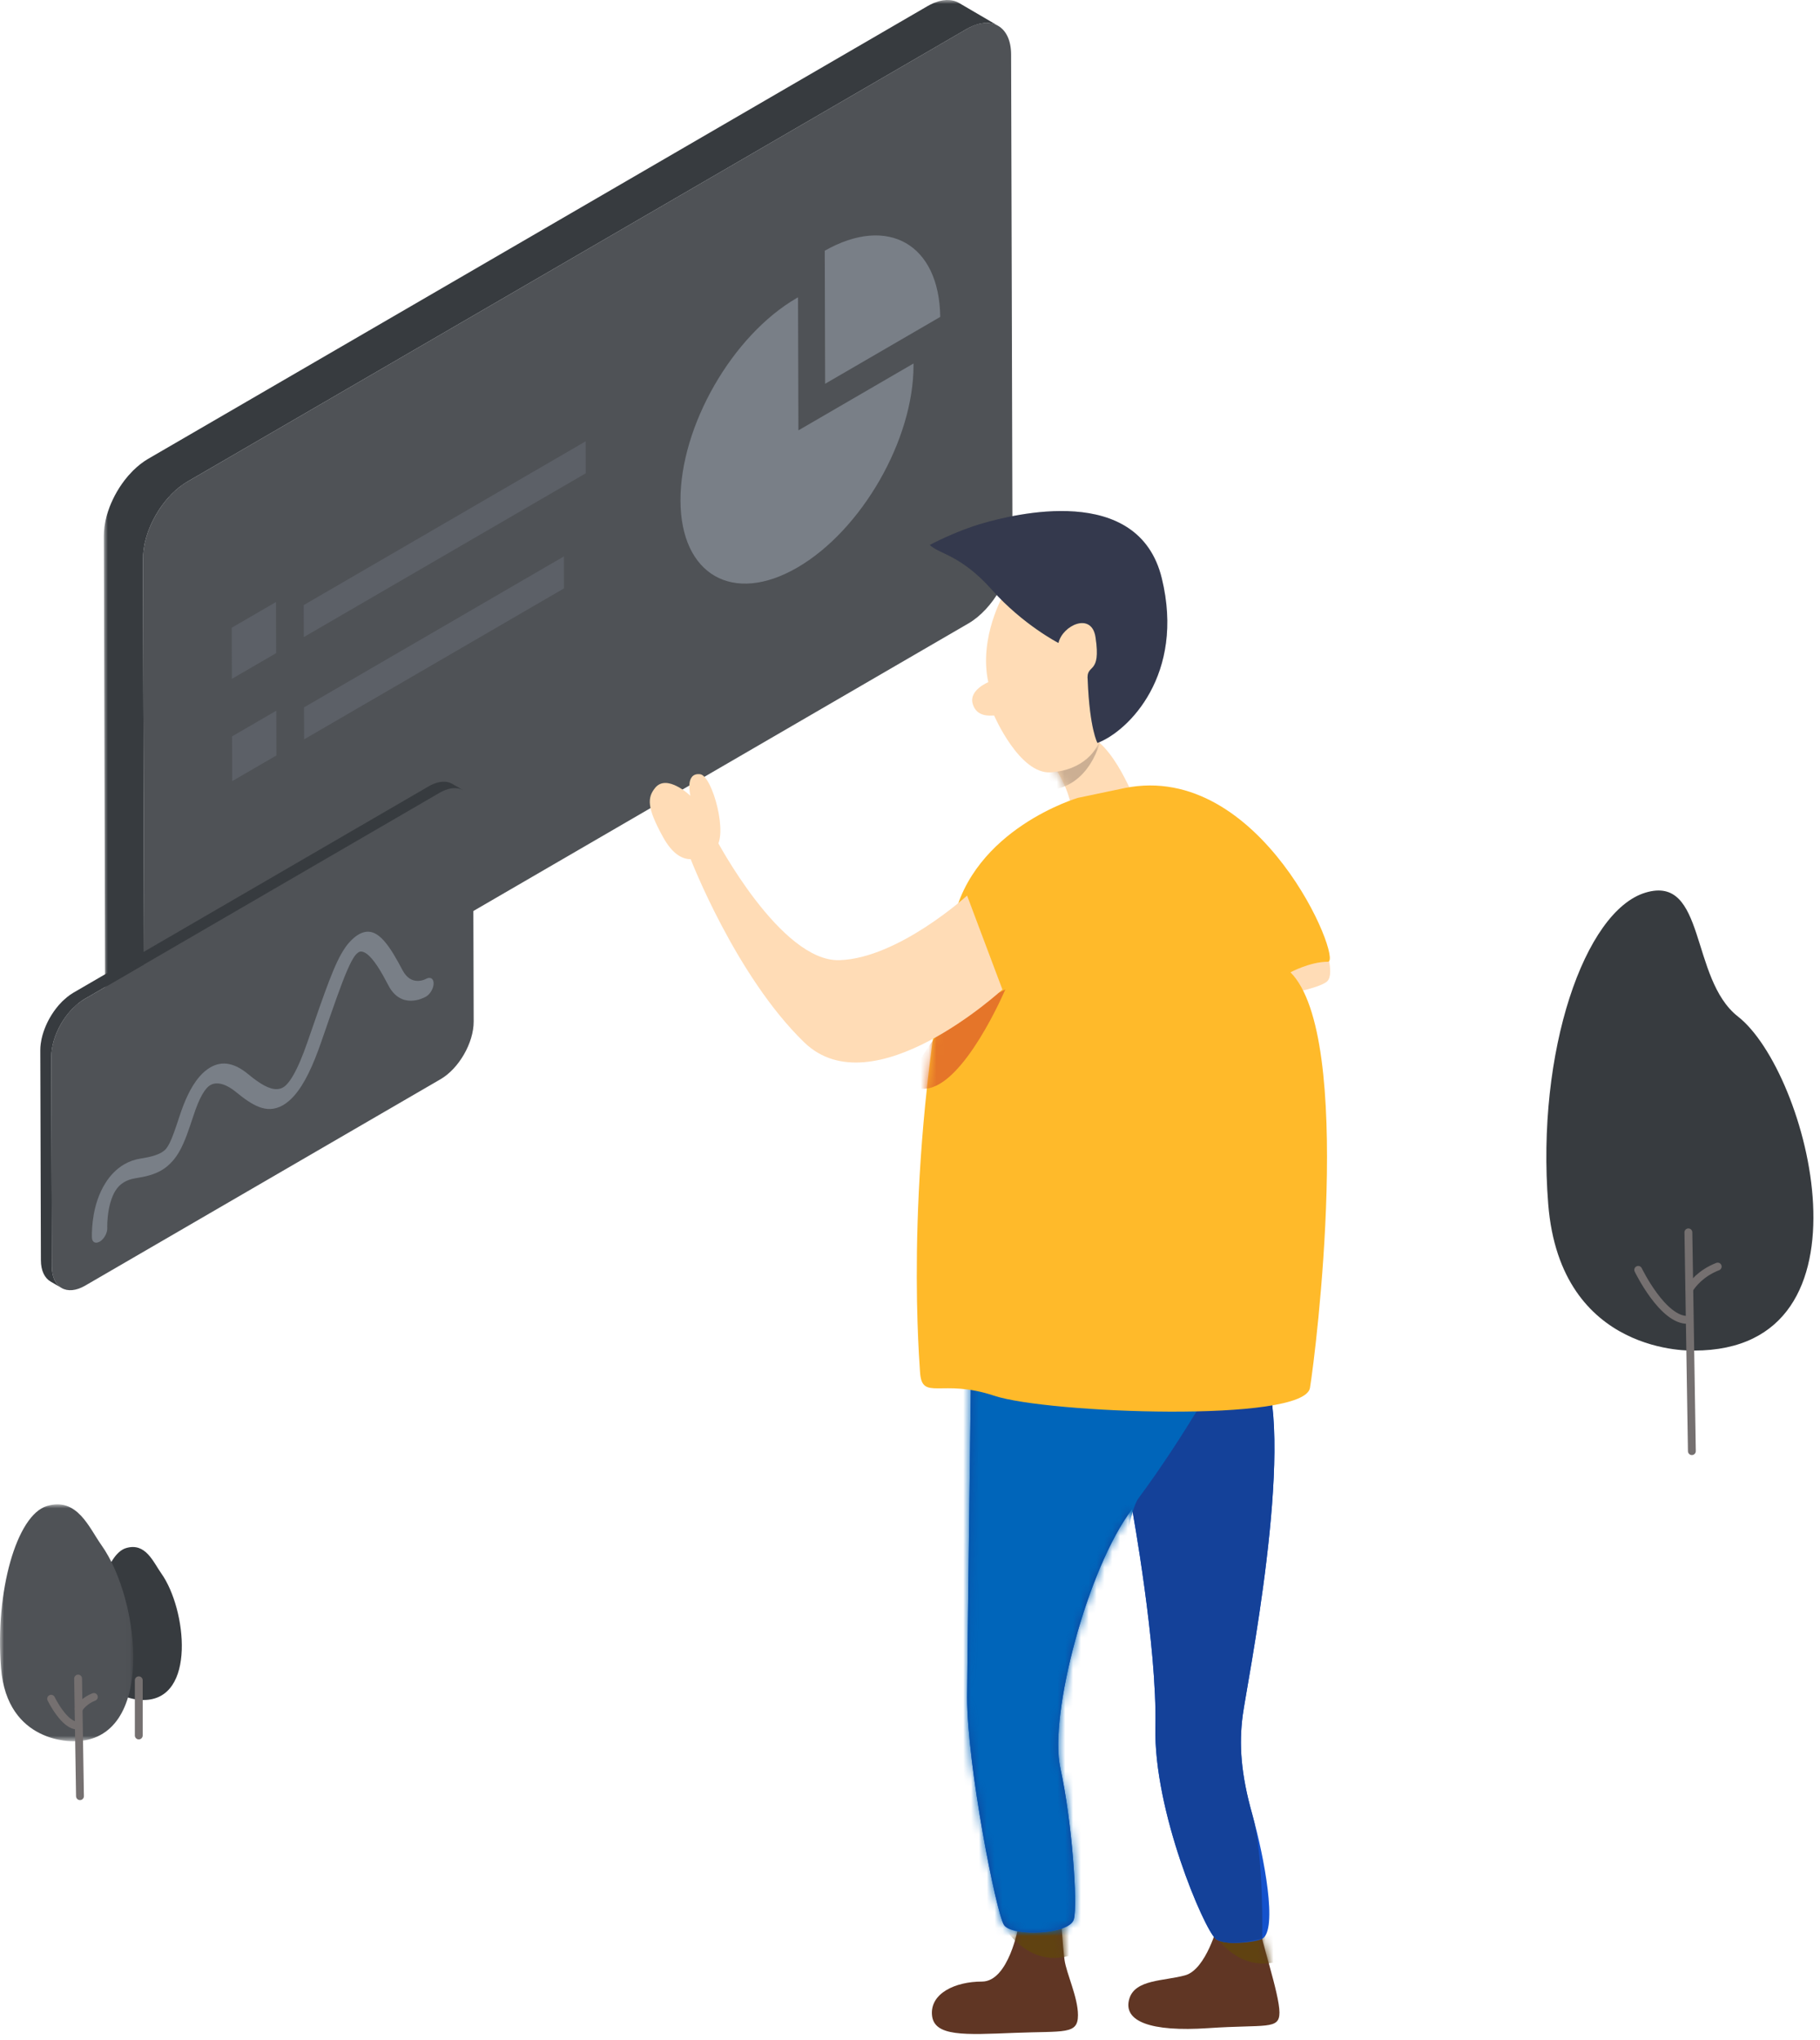 <?xml version="1.0" encoding="UTF-8"?>
<svg width="232px" height="260px" viewBox="0 0 232 260" version="1.1" xmlns="http://www.w3.org/2000/svg" xmlns:xlink="http://www.w3.org/1999/xlink">
    <title>no-data</title>
    <defs>
        <path d="M11.411,0.222 C11.411,0.222 9.939,5.959 7.24,6.708 L7.24,6.708 C4.541,7.456 0.86,7.207 0.124,9.701 L0.124,9.701 C-0.726,12.576 2.823,13.941 10.185,13.442 L10.185,13.442 C17.547,12.943 19.263,13.692 19.263,11.447 L19.263,11.447 C19.263,9.08 16.81,1.969 16.81,0.721 L16.81,0.721 C16.81,0.155 15.695,0 14.479,0 L14.479,0 C13.019,0 11.411,0.222 11.411,0.222 L11.411,0.222 Z" id="path-1"></path>
        <path d="M11.031,1.76 C11.031,1.76 9.806,8.798 6.379,8.798 L6.379,8.798 C2.952,8.798 -0.232,10.306 0.013,13.071 L0.013,13.071 C0.258,15.836 4.176,15.584 10.542,15.333 L10.542,15.333 C16.908,15.082 18.621,15.584 18.621,13.071 L18.621,13.071 C18.621,10.793 17.153,7.791 16.908,6.033 L16.908,6.033 C16.663,4.273 16.418,0 16.418,0 L16.418,0 L11.031,1.76 Z" id="path-3"></path>
        <path d="M0.494,4.334 C0.494,4.334 0,44.069 0,46.085 L0,46.085 C0,54.835 3.711,73.585 4.701,75.085 L4.701,75.085 C5.69,76.585 13.112,76.334 13.607,74.335 L13.607,74.335 C14.102,72.335 13.36,61.835 11.875,55.085 L11.875,55.085 C10.391,48.335 15.339,29.585 21.029,22.084 L21.029,22.084 C21.029,22.084 24.234,39.584 23.997,49.835 L23.997,49.835 C23.751,60.584 30.183,75.585 31.667,76.835 L31.667,76.835 C33.152,78.086 37.606,76.835 37.606,76.835 L37.606,76.835 C37.606,76.835 37.853,66.335 36.369,61.085 L36.369,61.085 C34.884,55.835 34.637,52.085 35.131,48.335 L35.131,48.335 C35.626,44.585 41.811,14.084 37.853,4.334 L37.853,4.334 C36.533,1.084 31.942,0 26.408,0 L26.408,0 C15.338,0 0.494,4.334 0.494,4.334 L0.494,4.334 Z" id="path-5"></path>
        <path d="M1.592,3.58 L6.421,6.449 C5.441,5.867 4.834,4.629 4.83,2.87 L4.83,2.87 L0,0 C0.005,1.758 0.613,2.996 1.592,3.58" id="path-7"></path>
        <polygon id="path-9" points="0 0 114.008 0 114.008 133.95 0 133.95"></polygon>
        <path d="M0.527,0.583 L0.923,0.814 C0.867,0.774 0.81,0.74 0.758,0.708 L0.758,0.708 L0.361,0.476 C0.416,0.508 0.471,0.544 0.527,0.583" id="path-11"></path>
        <path d="M0.667,0.663 C0.765,0.72 0.861,0.774 0.957,0.826 L0.957,0.826 L0.561,0.595 C0.485,0.553 0.406,0.511 0.327,0.464 L0.327,0.464" id="path-13"></path>
        <path d="M0.667,0.663 C0.765,0.72 0.861,0.774 0.957,0.826 L0.957,0.826 L0.561,0.595 C0.485,0.553 0.406,0.511 0.327,0.464 L0.327,0.464" id="path-15"></path>
        <polygon id="path-17" points="0 0 16.989 0 16.989 30.196 0 30.196"></polygon>
        <path d="M0,3.56 C0,3.56 3.474,8.023 2.482,11.743 L2.482,11.743 C1.489,15.462 10.916,9.015 10.916,9.015 L10.916,9.015 C10.916,9.015 7.939,0.832 4.218,0.088 L4.218,0.088 C3.916,0.028 3.637,0 3.376,0 L3.376,0 C0.42,0 0,3.56 0,3.56 L0,3.56 Z" id="path-19"></path>
        <path d="M26.511,0.328 L20.546,1.58 C20.546,1.58 7.107,5.528 4.64,17.352 L4.64,17.352 C-1.573,47.143 0.158,71.053 0.414,74.932 L0.414,74.932 C0.555,77.045 1.402,77.018 3.311,76.992 L3.311,76.992 C4.797,76.97 6.923,76.95 9.86,77.936 L9.86,77.936 C16.57,80.189 49.377,81.441 50.122,76.934 L50.122,76.934 C50.867,72.428 55.839,32.122 47.637,23.861 L47.637,23.861 C47.637,23.861 50.121,22.513 52.413,22.513 L52.413,22.513 C54.274,22.513 45.197,0.002 29.758,0 L29.758,0 C28.705,0 27.623,0.104 26.511,0.328 L26.511,0.328 Z" id="path-21"></path>
    </defs>
    <g id="空状态插画-暗色" stroke="none" stroke-width="1" fill="none" fill-rule="evenodd">
        <g id="旧版缺省状态-browser-too-old备份-4" transform="translate(-284, -270)">
            <g id="no-data" transform="translate(284, 270)">
                <g id="Fill-2" transform="translate(143.833, 245.072)" fill="#603624" fill-rule="nonzero">
                    <path d="M11.411,0.223 C11.411,0.223 9.939,5.96 7.24,6.708 C4.54,7.456 0.86,7.207 0.123,9.701 C-0.726,12.577 2.823,13.941 10.184,13.442 C17.546,12.944 19.263,13.692 19.263,11.447 C19.263,9.08 16.81,1.969 16.81,0.721 C16.81,-0.526 11.411,0.223 11.411,0.223" id="路径"></path>
                </g>
                <g id="Fill-3-Clipped" transform="translate(143.833, 245.072)">
                    <mask id="mask-2" fill="white">
                        <use xlink:href="#path-1"></use>
                    </mask>
                    <g id="path-1"></g>
                    <path d="M9.501,-0.872 C9.501,-0.872 12.446,6.112 18.335,5.115 C24.225,4.117 21.28,-0.872 21.28,-0.872 L14.409,-2.867 L9.501,-0.872 Z" id="Fill-3" fill="#604211" fill-rule="nonzero" mask="url(#mask-2)"></path>
                </g>
                <path d="M129.822,245.541 C129.822,245.541 128.597,252.579 125.17,252.579 C121.742,252.579 118.559,254.088 118.804,256.853 C119.049,259.618 122.966,259.366 129.332,259.115 C135.698,258.864 137.412,259.366 137.412,256.853 C137.412,254.575 135.943,251.574 135.698,249.814 C135.453,248.055 135.208,243.782 135.208,243.782 L129.822,245.541 Z" id="Fill-5" fill="#603624" fill-rule="nonzero"></path>
                <g id="Fill-7-Clipped" transform="translate(118.791, 243.782)">
                    <mask id="mask-4" fill="white">
                        <use xlink:href="#path-3"></use>
                    </mask>
                    <g id="path-3"></g>
                    <path d="M7.901,-0.349 C7.901,-0.349 10.839,6.689 16.716,5.684 C22.592,4.679 19.654,-0.349 19.654,-0.349 L12.798,-2.36 L7.901,-0.349 Z" id="Fill-7" fill="#604211" fill-rule="nonzero" mask="url(#mask-4)"></path>
                </g>
                <path d="M123.78,174.596 C123.78,174.596 123.285,214.349 123.285,216.366 C123.285,225.12 126.996,243.88 127.986,245.38 C128.976,246.881 136.398,246.631 136.892,244.63 C137.387,242.629 136.645,232.124 135.161,225.371 C133.676,218.617 138.624,199.858 144.315,192.354 C144.315,192.354 147.519,209.862 147.283,220.118 C147.036,230.873 153.486,245.86 154.953,247.131 C155.996,248.035 160.06,247.578 160.891,247.131 C162.923,246.034 161.138,236.626 159.654,231.373 C158.169,226.121 157.922,222.369 158.417,218.617 C158.911,214.865 165.096,184.351 161.138,174.596 C157.18,164.841 123.78,174.596 123.78,174.596" id="Fill-9" fill="#1452CC" fill-rule="nonzero"></path>
                <g id="Fill-11-Clipped" transform="translate(123.285, 170.26)">
                    <mask id="mask-6" fill="white">
                        <use xlink:href="#path-5"></use>
                    </mask>
                    <use id="path-5" fill="#144199" xlink:href="#path-5"></use>
                    <path d="M32.711,3.737 C32.711,3.737 27.762,12.737 21.825,20.738 C19.305,24.133 16.877,55.738 16.877,55.738 C16.877,55.738 17.866,81.739 16.877,82.739 C15.887,83.739 2.032,98.739 1.043,97.739 C0.053,96.739 -15.781,81.739 -15.781,81.739 L-18.75,23.738 L-12.812,-1.263 L11.929,-10.263 L39.638,-6.263 L32.711,3.737 Z" id="Fill-11" fill="#0065BA" fill-rule="nonzero" mask="url(#mask-6)"></path>
                </g>
                <g id="编组" transform="translate(12.2, 113.507)">
                    <path d="M156.634,6.873 C156.634,6.873 157.994,10.557 156.997,11.559 C156,12.56 150.018,13.562 150.018,13.562 L152.012,6.551 L153.009,5.55 L156.634,6.873 Z" id="Fill-13" fill="#FFDCB6" fill-rule="nonzero"></path>
                    <path d="M203.749,58.642 C203.749,58.642 186.704,59.419 185.155,39.964 C183.605,20.507 189.803,2.607 197.551,0.272 C205.3,-2.063 203.196,11.263 209.343,16.065 C218.316,23.075 227.769,58.642 203.749,58.642" id="Fill-15" fill="#373B3F" fill-rule="nonzero"></path>
                    <path d="M6.088,103.181 C6.088,103.181 0.584,103.432 0.085,97.15 C-0.416,90.869 1.362,84.572 3.864,83.818 C6.364,83.064 7.334,85.6 8.361,87.046 C11.576,91.564 12.861,103.185 6.088,103.181" id="Fill-17" fill="#373B3F" fill-rule="nonzero"></path>
                    <line x1="5.489" y1="100.668" x2="5.489" y2="107.703" id="Stroke-19" stroke="#757070" stroke-linecap="round" stroke-linejoin="round"></line>
                </g>
                <g id="Fill-21-Clipped" transform="translate(13.484, 130.92)">
                    <mask id="mask-8" fill="white">
                        <use xlink:href="#path-7"></use>
                    </mask>
                    <g id="path-7"></g>
                    <path d="M6.421,6.449 L1.593,3.58 C0.613,2.996 0.005,1.758 0,-0.001 L4.83,2.869 C4.834,4.628 5.441,5.867 6.421,6.449" id="Fill-21" fill="#858585" fill-rule="nonzero" mask="url(#mask-8)"></path>
                </g>
                <g id="编组" transform="translate(5.137, 0)">
                    <path d="M118.093,3.693 C121.208,1.884 123.742,3.337 123.751,6.937 L123.927,69.673 C123.938,73.273 121.422,77.658 118.307,79.467 L18.922,137.194 C15.807,139.002 13.274,137.55 13.264,133.949 L13.087,71.214 C13.077,67.613 15.594,63.229 18.708,61.419 L118.093,3.693 Z" id="Fill-23" fill="#4F5256" fill-rule="nonzero"></path>
                    <g transform="translate(8.098, 0)" id="Fill-25-Clipped">
                        <mask id="mask-10" fill="white">
                            <use xlink:href="#path-9"></use>
                        </mask>
                        <g id="path-9"></g>
                        <path d="M114.008,3.298 L109.019,0.381 C109.008,0.375 108.999,0.369 108.988,0.363 C108.896,0.312 108.802,0.265 108.704,0.224 C108.687,0.216 108.667,0.211 108.649,0.204 C108.617,0.192 108.585,0.182 108.554,0.17 C108.505,0.153 108.457,0.133 108.406,0.118 C108.355,0.103 108.299,0.093 108.244,0.08 C108.211,0.072 108.178,0.064 108.144,0.057 C108.125,0.054 108.109,0.048 108.09,0.045 C107.98,0.026 107.865,0.012 107.75,0.005 C107.742,0.004 107.736,0.005 107.728,0.004 C107.7,0.003 107.672,0.005 107.644,0.004 C107.556,0.001 107.467,-0.003 107.376,0.001 C107.346,0.003 107.314,0.009 107.283,0.011 C107.227,0.015 107.17,0.022 107.114,0.028 C107.061,0.034 107.009,0.035 106.956,0.044 C106.909,0.051 106.862,0.066 106.816,0.074 C106.739,0.089 106.662,0.105 106.583,0.124 C106.541,0.134 106.502,0.139 106.459,0.151 C106.418,0.162 106.375,0.182 106.334,0.195 C106.203,0.234 106.07,0.28 105.935,0.333 C105.888,0.351 105.843,0.361 105.795,0.381 C105.769,0.392 105.742,0.41 105.715,0.421 C105.482,0.523 105.247,0.637 105.005,0.777 L5.621,58.502 C5.321,58.676 5.028,58.88 4.741,59.1 C4.694,59.137 4.644,59.172 4.596,59.211 C4.323,59.426 4.06,59.662 3.802,59.913 C3.782,59.933 3.758,59.95 3.737,59.971 C3.696,60.011 3.658,60.057 3.618,60.099 C3.488,60.229 3.363,60.364 3.24,60.503 C3.2,60.546 3.16,60.586 3.121,60.63 C3.088,60.668 3.058,60.709 3.026,60.746 C2.952,60.835 2.878,60.925 2.805,61.017 C2.758,61.076 2.708,61.131 2.663,61.191 C2.624,61.241 2.589,61.293 2.553,61.341 C2.5,61.413 2.447,61.485 2.395,61.557 C2.36,61.606 2.322,61.654 2.288,61.704 C2.229,61.788 2.173,61.875 2.116,61.96 C2.08,62.016 2.043,62.07 2.006,62.126 C1.992,62.149 1.975,62.171 1.961,62.194 C1.861,62.352 1.764,62.511 1.67,62.673 L1.652,62.706 C1.632,62.739 1.616,62.772 1.596,62.806 C1.531,62.92 1.466,63.035 1.405,63.151 C1.376,63.206 1.349,63.261 1.322,63.316 C1.294,63.373 1.265,63.428 1.237,63.485 C1.212,63.535 1.185,63.584 1.163,63.634 C1.098,63.766 1.039,63.901 0.98,64.035 C0.969,64.059 0.958,64.083 0.947,64.107 C0.944,64.114 0.941,64.12 0.938,64.126 C0.865,64.295 0.797,64.465 0.73,64.635 C0.719,64.666 0.709,64.698 0.698,64.729 C0.675,64.791 0.653,64.853 0.632,64.916 C0.6,65 0.568,65.085 0.541,65.17 C0.518,65.237 0.501,65.303 0.479,65.371 C0.455,65.449 0.43,65.526 0.408,65.604 C0.394,65.653 0.379,65.701 0.365,65.749 C0.341,65.835 0.323,65.922 0.302,66.009 C0.277,66.106 0.252,66.203 0.231,66.299 C0.224,66.333 0.214,66.367 0.206,66.4 C0.191,66.47 0.183,66.54 0.171,66.609 C0.141,66.76 0.114,66.911 0.093,67.061 C0.087,67.102 0.077,67.145 0.072,67.186 C0.067,67.225 0.069,67.263 0.064,67.302 C0.025,67.638 0,67.971 0,68.297 L0.177,131.033 L5.166,133.95 L4.989,71.214 C4.988,70.888 5.015,70.554 5.053,70.218 C5.063,70.138 5.07,70.059 5.082,69.979 C5.104,69.829 5.131,69.676 5.16,69.524 C5.18,69.421 5.196,69.319 5.22,69.215 C5.241,69.12 5.267,69.023 5.291,68.926 C5.324,68.791 5.358,68.657 5.398,68.522 C5.421,68.444 5.444,68.366 5.47,68.287 C5.516,68.136 5.566,67.985 5.62,67.834 C5.643,67.771 5.663,67.708 5.687,67.645 C5.765,67.437 5.847,67.229 5.937,67.023 C5.947,66.999 5.958,66.976 5.968,66.953 C6.05,66.768 6.136,66.584 6.226,66.402 C6.255,66.345 6.282,66.29 6.311,66.234 C6.399,66.062 6.49,65.891 6.585,65.723 C6.604,65.69 6.622,65.656 6.641,65.623 C6.754,65.426 6.874,65.232 6.996,65.041 C7.032,64.987 7.068,64.933 7.105,64.877 C7.196,64.741 7.29,64.606 7.385,64.473 C7.436,64.402 7.489,64.331 7.541,64.26 C7.625,64.149 7.71,64.04 7.797,63.932 C7.868,63.842 7.941,63.752 8.014,63.665 C8.086,63.581 8.158,63.5 8.23,63.418 C8.353,63.281 8.478,63.147 8.605,63.016 C8.668,62.953 8.73,62.89 8.792,62.829 C9.048,62.578 9.314,62.343 9.585,62.127 C9.634,62.089 9.682,62.054 9.731,62.017 C10.018,61.798 10.31,61.593 10.61,61.419 L109.995,3.694 C110.236,3.554 110.471,3.44 110.705,3.339 C110.778,3.307 110.852,3.278 110.924,3.25 C111.058,3.197 111.192,3.152 111.324,3.111 C111.407,3.086 111.491,3.062 111.574,3.041 C111.651,3.023 111.728,3.006 111.804,2.991 C111.906,2.973 112.004,2.956 112.102,2.945 C112.16,2.939 112.217,2.932 112.272,2.928 C112.396,2.92 112.516,2.917 112.634,2.921 C112.662,2.922 112.69,2.92 112.716,2.922 C112.861,2.93 112.998,2.948 113.133,2.975 C113.167,2.981 113.2,2.99 113.233,2.997 C113.338,3.022 113.443,3.052 113.542,3.087 C113.574,3.099 113.608,3.11 113.639,3.121 C113.767,3.172 113.891,3.23 114.008,3.298 L114.004,3.296 C114.006,3.297 114.008,3.298 114.008,3.298" id="Fill-25" fill="#373B3F" fill-rule="nonzero" mask="url(#mask-10)"></path>
                    </g>
                    <path d="M50.923,101.037 C53.258,99.682 55.161,100.773 55.168,103.471 L55.244,130.214 C55.251,132.914 53.361,136.201 51.027,137.556 L5.721,163.871 C3.386,165.228 1.483,164.144 1.475,161.445 L1.4,134.701 C1.392,132.003 3.284,128.709 5.618,127.353 L50.923,101.037 Z" id="Fill-27" fill="#4F5256" fill-rule="nonzero"></path>
                    <path d="M52.533,99.924 C52.525,99.919 52.517,99.915 52.51,99.91 C52.441,99.871 52.37,99.836 52.298,99.806 C52.284,99.8 52.269,99.797 52.256,99.791 C52.231,99.781 52.208,99.774 52.183,99.766 C52.147,99.752 52.111,99.737 52.073,99.727 C52.033,99.715 51.992,99.707 51.952,99.698 C51.927,99.693 51.901,99.686 51.876,99.681 C51.862,99.678 51.849,99.674 51.836,99.671 C51.752,99.656 51.667,99.647 51.579,99.641 L51.562,99.641 C51.544,99.64 51.524,99.641 51.505,99.641 C51.436,99.637 51.369,99.636 51.299,99.639 C51.276,99.64 51.252,99.645 51.229,99.646 C51.188,99.649 51.146,99.653 51.104,99.658 C51.064,99.663 51.024,99.664 50.983,99.67 C50.949,99.676 50.914,99.687 50.879,99.694 C50.821,99.704 50.765,99.716 50.706,99.731 C50.674,99.738 50.644,99.742 50.611,99.75 C50.581,99.759 50.548,99.774 50.517,99.783 C50.419,99.813 50.32,99.848 50.22,99.887 C50.184,99.901 50.15,99.908 50.114,99.923 C50.094,99.932 50.073,99.945 50.053,99.953 C49.879,100.029 49.702,100.114 49.524,100.219 L4.217,126.534 C3.945,126.692 3.68,126.882 3.422,127.089 C3.337,127.156 3.259,127.233 3.177,127.305 C3.052,127.414 2.925,127.515 2.806,127.634 C2.75,127.688 2.7,127.749 2.645,127.806 C2.597,127.855 2.551,127.906 2.503,127.957 C2.451,128.015 2.396,128.069 2.343,128.129 C2.226,128.265 2.111,128.405 2,128.55 C1.961,128.6 1.924,128.653 1.886,128.706 C1.866,128.732 1.846,128.759 1.827,128.786 C1.791,128.836 1.754,128.884 1.718,128.934 C1.633,129.056 1.551,129.179 1.473,129.304 C1.397,129.423 1.324,129.542 1.254,129.663 C1.248,129.674 1.243,129.683 1.237,129.694 C1.231,129.704 1.225,129.714 1.22,129.723 C1.165,129.822 1.108,129.922 1.054,130.022 C0.992,130.142 0.93,130.264 0.872,130.386 C0.82,130.495 0.77,130.605 0.722,130.716 C0.719,130.722 0.715,130.729 0.712,130.736 C0.709,130.743 0.706,130.749 0.704,130.756 C0.649,130.883 0.597,131.01 0.549,131.139 C0.497,131.271 0.449,131.406 0.404,131.541 C0.384,131.606 0.365,131.674 0.345,131.74 C0.336,131.768 0.326,131.798 0.317,131.827 C0.304,131.876 0.286,131.925 0.273,131.973 C0.228,132.137 0.188,132.3 0.154,132.462 C0.134,132.559 0.121,132.657 0.104,132.754 C0.095,132.805 0.086,132.857 0.078,132.909 C0.071,132.956 0.06,133.005 0.054,133.052 C0.018,133.333 -0.001,133.611 0,133.883 L0.075,160.627 C0.079,161.965 0.55,162.907 1.307,163.349 L2.708,164.168 C1.949,163.725 1.479,162.785 1.476,161.445 L1.4,134.701 C1.399,134.384 1.429,134.057 1.479,133.728 C1.486,133.677 1.496,133.625 1.505,133.573 C1.557,133.265 1.628,132.956 1.718,132.646 C1.727,132.617 1.736,132.587 1.745,132.557 C1.847,132.222 1.969,131.886 2.113,131.556 L2.122,131.535 C2.269,131.197 2.437,130.864 2.622,130.541 C2.626,130.532 2.631,130.523 2.637,130.514 C2.818,130.199 3.017,129.895 3.228,129.603 C3.247,129.577 3.267,129.551 3.287,129.524 C3.482,129.262 3.689,129.013 3.905,128.776 C3.951,128.725 3.997,128.675 4.045,128.625 C4.216,128.446 4.397,128.283 4.577,128.124 C4.66,128.052 4.738,127.973 4.823,127.907 C5.08,127.7 5.345,127.511 5.618,127.352 L50.923,101.037 C51.104,100.933 51.28,100.848 51.454,100.772 C51.51,100.747 51.564,100.726 51.62,100.705 C51.72,100.666 51.82,100.631 51.918,100.602 C51.981,100.582 52.044,100.564 52.106,100.548 C52.164,100.534 52.223,100.523 52.28,100.511 C52.355,100.497 52.43,100.485 52.503,100.477 C52.546,100.472 52.589,100.467 52.631,100.464 C52.723,100.457 52.814,100.456 52.904,100.458 C52.924,100.459 52.944,100.458 52.964,100.459 C53.072,100.465 53.175,100.48 53.276,100.499 C53.302,100.504 53.327,100.511 53.352,100.517 C53.431,100.534 53.509,100.557 53.584,100.584 C53.608,100.592 53.632,100.6 53.656,100.61 C53.752,100.648 53.845,100.691 53.933,100.742 L52.533,99.924 Z" id="Fill-29" fill="#373B3F" fill-rule="nonzero"></path>
                    <path d="M99.997,31.956 C108.06,27.383 114.596,31.13 114.718,40.395 L100.045,48.917 L99.997,31.956 Z" id="Fill-31" fill="#797F87" fill-rule="nonzero"></path>
                    <path d="M96.59,37.895 L96.637,54.856 L111.309,46.333 L111.311,46.539 C111.337,56.029 104.711,67.574 96.508,72.339 C88.299,77.106 81.63,73.283 81.604,63.793 C81.577,54.312 88.204,42.766 96.412,37.998 L96.59,37.895 Z" id="Fill-33" fill="#797F87" fill-rule="nonzero"></path>
                    <polygon id="Fill-35" fill="#5C6067" fill-rule="nonzero" points="30.043 76.734 30.062 83.253 24.421 86.53 24.402 80.009"></polygon>
                    <polygon id="Fill-37" fill="#5C6067" fill-rule="nonzero" points="66.74 70.925 66.751 75.002 33.625 94.244 33.613 90.166"></polygon>
                    <polygon id="Fill-39" fill="#5C6067" fill-rule="nonzero" points="69.519 56.251 69.531 60.328 33.588 81.205 33.576 77.128"></polygon>
                    <polygon id="Fill-41" fill="#5C6067" fill-rule="nonzero" points="30.082 90.587 30.098 96.292 24.458 99.567 24.442 93.862"></polygon>
                </g>
                <g id="Fill-43-Clipped" transform="translate(46.232, 121.246)">
                    <mask id="mask-12" fill="white">
                        <use xlink:href="#path-11"></use>
                    </mask>
                    <g id="path-11"></g>
                    <path d="M0.923,0.814 L0.526,0.583 C0.471,0.544 0.414,0.509 0.362,0.476 L0.757,0.708 C0.811,0.739 0.866,0.775 0.923,0.814" id="Fill-43" fill="#6E1212" fill-rule="nonzero" mask="url(#mask-12)"></path>
                </g>
                <g id="编组" transform="translate(32.748, 138.014)">
                    <g id="Fill-45-Clipped">
                        <mask id="mask-14" fill="white">
                            <use xlink:href="#path-13"></use>
                        </mask>
                        <g id="path-13"></g>
                        <path d="M0.667,0.663 L0.271,0.431 C0.31,0.454 0.348,0.475 0.384,0.497 L0.78,0.728 C0.743,0.707 0.705,0.685 0.667,0.663" id="Fill-45" fill="#831515" fill-rule="nonzero" mask="url(#mask-14)"></path>
                    </g>
                    <g id="Fill-47-Clipped">
                        <mask id="mask-16" fill="white">
                            <use xlink:href="#path-15"></use>
                        </mask>
                        <g id="path-15"></g>
                        <path d="M0.78,0.727 L0.383,0.497 C0.444,0.531 0.503,0.562 0.561,0.593 L0.958,0.826 C0.898,0.795 0.839,0.761 0.78,0.727" id="Fill-47" fill="#871616" fill-rule="nonzero" mask="url(#mask-16)"></path>
                    </g>
                </g>
                <g id="编组" transform="translate(0, 93.514)">
                    <path d="M45.723,25.592 C46.113,25.366 46.455,25.271 46.767,25.244 C47.071,25.229 47.352,25.279 47.607,25.381 C48.116,25.584 48.556,25.96 48.977,26.437 C49.819,27.395 50.58,28.768 51.302,30.134 C51.878,31.224 52.584,31.483 53.163,31.514 C53.748,31.542 54.232,31.298 54.294,31.261 C54.854,30.951 55.28,31.218 55.275,31.846 C55.272,32.464 54.834,33.21 54.305,33.518 C54.101,33.633 53.355,34.026 52.426,34.042 C51.46,34.068 50.313,33.63 49.527,32.118 C49.06,31.229 48.588,30.357 48.108,29.637 C47.629,28.915 47.145,28.337 46.704,28.033 C46.418,27.833 46.151,27.761 45.98,27.773 C45.877,27.78 45.813,27.809 45.757,27.834 C45.528,27.982 45.414,28.077 45.179,28.398 C44.957,28.717 44.641,29.283 44.268,30.152 C43.504,31.904 42.508,34.782 40.98,39.208 C40.425,40.815 39.889,42.155 39.326,43.298 C38.764,44.438 38.168,45.395 37.49,46.163 C37.045,46.669 36.557,47.078 36.082,47.354 C35.529,47.675 34.989,47.819 34.492,47.843 C33.99,47.863 33.514,47.766 33.042,47.591 C32.107,47.229 31.163,46.566 30.13,45.718 C29.334,45.063 28.639,44.725 28.079,44.623 C27.512,44.519 27.107,44.63 26.82,44.795 C26.63,44.906 26.477,45.038 26.307,45.233 C26.142,45.425 25.958,45.686 25.769,46.017 C25.395,46.673 25.01,47.617 24.676,48.648 C24.366,49.576 24.095,50.395 23.818,51.144 C23.539,51.885 23.249,52.568 22.882,53.223 C22.635,53.658 22.344,54.085 22.014,54.46 C21.577,54.964 21.082,55.368 20.574,55.663 C19.628,56.204 18.618,56.46 17.27,56.67 C16.679,56.763 16.208,56.94 15.847,57.15 C15.307,57.472 15.009,57.806 14.73,58.232 C14.459,58.653 14.231,59.205 14.061,59.81 C13.721,61.006 13.667,62.323 13.669,62.807 C13.669,62.915 13.673,62.98 13.675,63.001 C13.703,63.609 13.291,64.385 12.752,64.727 C12.186,65.057 11.747,64.845 11.721,64.254 C11.72,64.231 11.714,64.125 11.713,63.941 C11.712,63.465 11.741,62.494 11.947,61.308 C12.167,60.116 12.562,58.666 13.457,57.253 C14.045,56.313 14.873,55.454 15.813,54.907 C16.482,54.519 17.181,54.275 17.944,54.156 C19.183,53.972 20.04,53.703 20.544,53.411 C20.847,53.235 21.006,53.092 21.152,52.934 C21.292,52.765 21.43,52.559 21.607,52.214 C21.956,51.534 22.366,50.349 22.902,48.709 C23.198,47.809 23.532,46.924 23.937,46.08 C24.342,45.235 24.822,44.412 25.444,43.7 C25.856,43.226 26.325,42.82 26.814,42.537 C27.589,42.087 28.377,41.96 29.16,42.108 C29.949,42.26 30.757,42.68 31.637,43.403 C32.383,44.022 33.071,44.518 33.689,44.85 C34.307,45.182 34.867,45.334 35.312,45.311 C35.618,45.295 35.859,45.221 36.075,45.096 C36.259,44.989 36.437,44.842 36.645,44.603 C36.855,44.371 37.102,44.03 37.368,43.567 C37.912,42.634 38.551,41.191 39.226,39.213 C40.374,35.888 41.226,33.417 41.951,31.534 C42.677,29.659 43.259,28.344 44.025,27.238 C44.525,26.523 45.134,25.933 45.723,25.592" id="Fill-49" fill="#797F87" fill-rule="nonzero"></path>
                    <g transform="translate(0, 98.238)" id="Fill-51-Clipped">
                        <mask id="mask-18" fill="white">
                            <use xlink:href="#path-17"></use>
                        </mask>
                        <g id="path-17"></g>
                        <path d="M9.42,30.193 C9.42,30.193 0.904,30.582 0.131,20.855 C-0.643,11.13 2.107,1.38 5.978,0.212 C9.85,-0.955 11.348,2.972 12.939,5.21 C17.912,12.207 19.901,30.199 9.42,30.193" id="Fill-51" fill="#4F5256" fill-rule="nonzero" mask="url(#mask-18)"></path>
                    </g>
                    <line x1="9.956" y1="120.441" x2="10.195" y2="135.434" id="Stroke-53" stroke="#757070" stroke-linecap="round" stroke-linejoin="round"></line>
                    <path d="M6.517,123.012 C6.517,123.012 8.214,126.535 9.956,126.438" id="Stroke-55" stroke="#757070" stroke-linecap="round" stroke-linejoin="round"></path>
                    <path d="M10.03,124.312 C10.221,124.01 10.801,123.239 11.965,122.786" id="Stroke-57" stroke="#757070" stroke-linecap="round" stroke-linejoin="round"></path>
                    <line x1="215.223" y1="63.566" x2="215.667" y2="91.453" id="Stroke-59" stroke="#757070" stroke-linecap="round" stroke-linejoin="round"></line>
                    <path d="M208.828,68.348 C208.828,68.348 211.983,74.902 215.223,74.721" id="Stroke-61" stroke="#757070" stroke-linecap="round" stroke-linejoin="round"></path>
                    <path d="M215.361,70.767 C215.716,70.205 216.794,68.769 218.96,67.927" id="Stroke-63" stroke="#757070" stroke-linecap="round" stroke-linejoin="round"></path>
                    <path d="M133.962,3.587 C133.962,3.587 137.443,8.085 136.448,11.834 C135.454,15.582 144.901,9.085 144.901,9.085 C144.901,9.085 141.918,0.838 138.189,0.089 C134.46,-0.661 133.962,3.587 133.962,3.587" id="Fill-65" fill="#FFDCB6" fill-rule="nonzero"></path>
                </g>
                <g id="Fill-67-Clipped" transform="translate(134.201, 94.159)">
                    <mask id="mask-20" fill="white">
                        <use xlink:href="#path-19"></use>
                    </mask>
                    <g id="path-19"></g>
                    <path d="M6.256,-0.504 C6.256,-0.504 5.264,5.447 0.302,6.439 C-4.659,7.431 1.295,1.48 1.295,1.48 L6.256,-0.504 Z" id="Fill-67" fill="#CCAF93" fill-rule="nonzero" mask="url(#mask-20)"></path>
                </g>
                <g id="编组" transform="translate(116.864, 65.137)" fill-rule="nonzero">
                    <path d="M11.102,10.574 C11.102,10.574 7.871,16.071 9.114,21.818 C9.114,21.818 6.628,22.817 7.126,24.566 C7.623,26.315 9.362,26.065 9.859,26.065 C9.859,26.065 13.09,33.561 17.067,33.311 C21.044,33.061 23.28,30.563 23.529,28.314 C23.777,26.065 24.523,15.322 24.523,15.322 L18.061,10.574 L11.102,10.574 Z" id="Fill-69" fill="#FFDCB6"></path>
                    <path d="M1.658,4.328 C1.658,4.328 4.889,2.579 8.368,1.579 C12.309,0.447 28.251,-3.668 31.234,8.575 C34.216,20.818 27.008,28.064 23.032,29.563 C23.032,29.563 22.038,27.814 21.789,21.568 C21.541,19.319 23.548,21.065 22.783,16.071 C22.286,12.823 18.558,14.572 18.061,16.821 C18.061,16.821 13.514,14.476 9.611,10.075 C5.632,5.587 2.895,5.506 1.658,4.328" id="Fill-71" fill="#191F35"></path>
                    <path d="M1.658,4.328 C1.658,4.328 4.889,2.579 8.368,1.579 C12.309,0.447 28.251,-3.668 31.234,8.575 C34.216,20.818 27.008,28.064 23.032,29.563 C23.032,29.563 22.038,27.814 21.789,21.568 C21.541,19.319 23.548,21.065 22.783,16.071 C22.286,12.823 18.558,14.572 18.061,16.821 C18.061,16.821 13.514,14.476 9.611,10.075 C5.632,5.587 2.895,5.506 1.658,4.328" id="Fill-71备份" fill="#FFFFFF" opacity="0.12"></path>
                    <path d="M20.546,36.559 C20.546,36.559 7.106,40.499 4.64,52.3 C-1.573,82.033 0.158,105.897 0.415,109.767 C0.664,113.515 3.149,110.517 9.859,112.766 C16.57,115.014 49.377,116.264 50.122,111.766 C50.868,107.269 55.838,67.042 47.637,58.797 C47.637,58.797 50.121,57.45 52.413,57.45 C54.401,57.45 43.909,31.812 26.511,35.31 L20.546,36.559 Z" id="Fill-73" fill="#FFBA2A"></path>
                </g>
                <g id="Fill-75-Clipped" transform="translate(116.864, 99.963)">
                    <mask id="mask-22" fill="white">
                        <use xlink:href="#path-21"></use>
                    </mask>
                    <g id="path-21"></g>
                    <path d="M11.287,26.156 C11.287,26.156 6.043,38.509 1.08,38.807 C-3.882,39.105 4.518,29.572 4.518,29.572 L11.287,26.156 Z" id="Fill-75" fill="#E57529" fill-rule="nonzero" mask="url(#mask-22)"></path>
                </g>
                <g id="编组" transform="translate(82.832, 98.674)" fill="#FFDCB6" fill-rule="nonzero">
                    <path d="M44.948,27.454 C44.948,27.454 28.438,42.671 19.683,34.189 C10.928,25.708 5.174,10.741 5.174,10.741 L8.426,8.247 C8.426,8.247 16.681,23.962 24.186,23.713 C31.69,23.463 40.445,15.481 40.445,15.481 L44.948,27.454 Z" id="Fill-77"></path>
                    <path d="M5.174,2.759 C5.174,2.759 4.424,-0.235 6.425,0.015 C7.994,0.209 10.085,7.985 8.328,9.427 C6.571,10.867 4.007,12.24 1.672,7.997 C-0.377,4.273 -0.329,3.008 0.672,1.761 C2.176,-0.115 5.174,2.759 5.174,2.759" id="Fill-79"></path>
                </g>
            </g>
        </g>
    </g>
</svg>